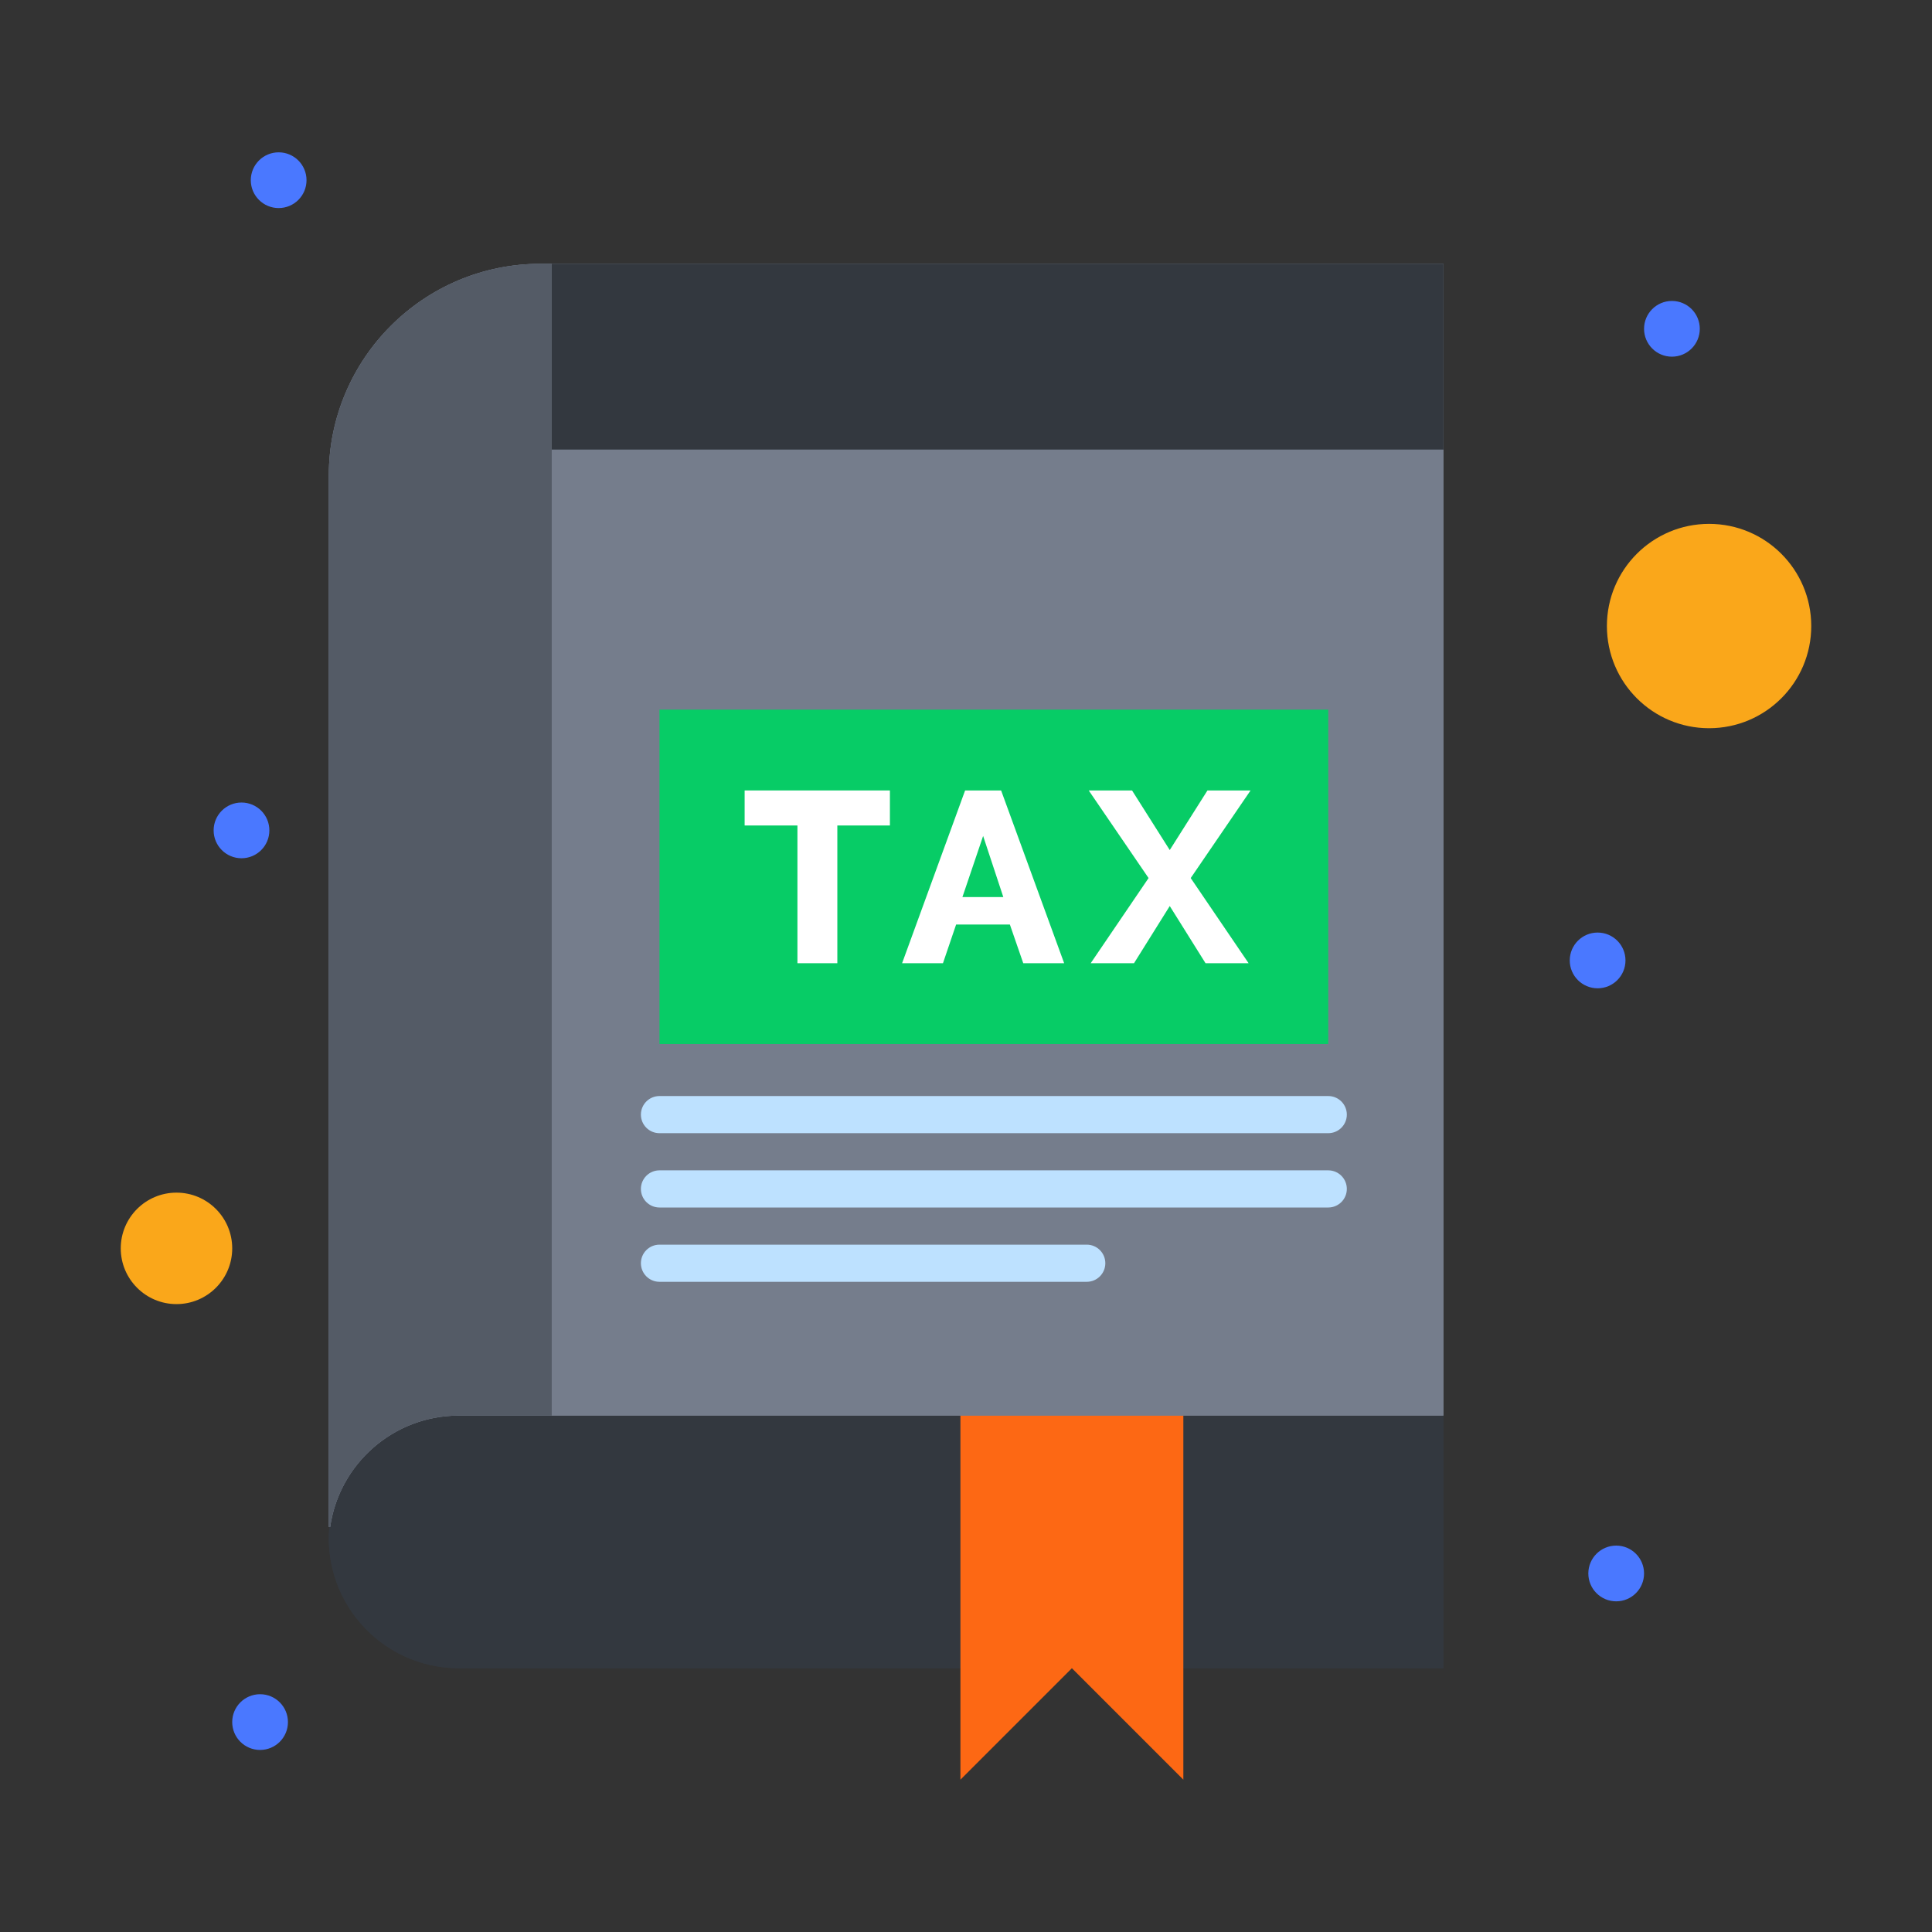 <svg enable-background="new 0 0 520 520" height="512" viewBox="0 0 520 520" width="512" xmlns="http://www.w3.org/2000/svg"><rect x="0" y="0" width="520" height="520" fill="#333333" stroke="none"/><g id="_x32_10_x2C__App_x2C__Book_x2C__Book_x2C__Interface_x2C__Tax_x2C_"><g><g><path d="m123.5 379c-17.624 0-32.227 13.035-34.64 30h-.01c-3.007 21.313 13.493 40 34.65 40h265v-69-1c-31.318 0-232.205 0-265 0z" fill="#33383f"/><path d="m123.5 379c-17.624 0-32.227 13.035-34.64 30h-.01c-3.007 21.313 13.493 40 34.65 40h265v-69-1c-31.318 0-232.205 0-265 0z" fill="#33383f"/><path d="m318.5 449v30l-30-30-30 30v-30-70h60z" fill="#fd6814"/><path d="m148.5 121v260h110 60 70v-170-40-50z" fill="#757d8c"/><path d="m148.5 71h240v50h-240z" fill="#33383f"/><path d="m148.5 121v260h-25c-9.67 0-18.41 3.92-24.75 10.25-5.22 5.22-8.8 12.09-9.89 19.75h-.01-.35v-283c0-31.48 25.521-57 57-57h3z" fill="#545b66"/><path d="m145.5 71c-31.479 0-57 25.52-57 57v283c.101 0 .46 0 .36 0 2.414-16.969 17.02-30 34.64-30h265c0-45.945 0-268.23 0-310-9.599 0-232.525 0-243 0z" fill="#757d8c"/><path d="m460 141c15.19 0 27.5 12.31 27.5 27.5s-12.31 27.5-27.5 27.5c-15.18 0-27.5-12.31-27.5-27.5s12.32-27.5 27.5-27.5z" fill="#faa71a"/><path d="m47.5 321c8.29 0 15 6.72 15 15s-6.71 15-15 15c-8.28 0-15-6.72-15-15s6.72-15 15-15z" fill="#faa71a"/><path d="m177.5 191h180v90h-180z" fill="#07cc66"/><path d="m148.5 71h240v50h-240z" fill="#33383f"/><path d="m148.5 121v260h-25c-9.67 0-18.41 3.92-24.75 10.25-5.22 5.22-8.8 12.09-9.89 19.75h-.01-.35v-283c0-31.48 25.521-57 57-57h3z" fill="#545b66"/><g fill="#4a78ff"><path d="m450 81c4.15 0 7.5 3.36 7.5 7.5s-3.35 7.5-7.5 7.5c-4.14 0-7.5-3.36-7.5-7.5s3.36-7.5 7.5-7.5z"/><path d="m435 416c4.15 0 7.5 3.36 7.5 7.5s-3.35 7.5-7.5 7.5c-4.14 0-7.5-3.36-7.5-7.5s3.36-7.5 7.5-7.5z"/><path d="m430 251c4.15 0 7.5 3.36 7.5 7.5 0 4.141-3.35 7.5-7.5 7.5-4.14 0-7.5-3.359-7.5-7.5 0-4.14 3.36-7.5 7.5-7.5z"/></g><path d="m320.48 236.33 15.581 22.92h-11.591l-9.63-15.39-9.62 15.39h-11.659l15.579-22.92-16.11-23.58h11.66l10.15 16.04 10.15-16.04h11.6z" fill="#fff"/><path d="m270.04 241.44-5.43-16.44-5.57 16.44zm-27.24 17.81 16.96-46.5h9.69l16.97 46.5h-11.01l-3.6-10.41h-14.47l-3.54 10.41z" fill="#fff"/><path d="m225.37 222.18v37.07h-10.74v-37.07h-14.21v-9.43h39.101v9.43z" fill="#fff"/><path d="m75 41c4.15 0 7.5 3.36 7.5 7.5s-3.35 7.5-7.5 7.5c-4.14 0-7.5-3.36-7.5-7.5s3.36-7.5 7.5-7.5z" fill="#4a78ff"/><path d="m70 456c4.15 0 7.5 3.36 7.5 7.5s-3.35 7.5-7.5 7.5c-4.14 0-7.5-3.36-7.5-7.5s3.36-7.5 7.5-7.5z" fill="#4a78ff"/><path d="m65 216c4.15 0 7.5 3.36 7.5 7.5s-3.35 7.5-7.5 7.5c-4.14 0-7.5-3.36-7.5-7.5s3.36-7.5 7.5-7.5z" fill="#4a78ff"/><path d="m357.5 305h-180c-2.761 0-5-2.238-5-5s2.239-5 5-5h180c2.762 0 5 2.238 5 5s-2.238 5-5 5z" fill="#bde1ff"/><path d="m357.5 325h-180c-2.761 0-5-2.238-5-5s2.239-5 5-5h180c2.762 0 5 2.238 5 5s-2.238 5-5 5z" fill="#bde1ff"/><path d="m292.5 345h-115c-2.761 0-5-2.238-5-5s2.239-5 5-5h115c2.762 0 5 2.238 5 5s-2.238 5-5 5z" fill="#bde1ff"/></g></g></g></svg>
